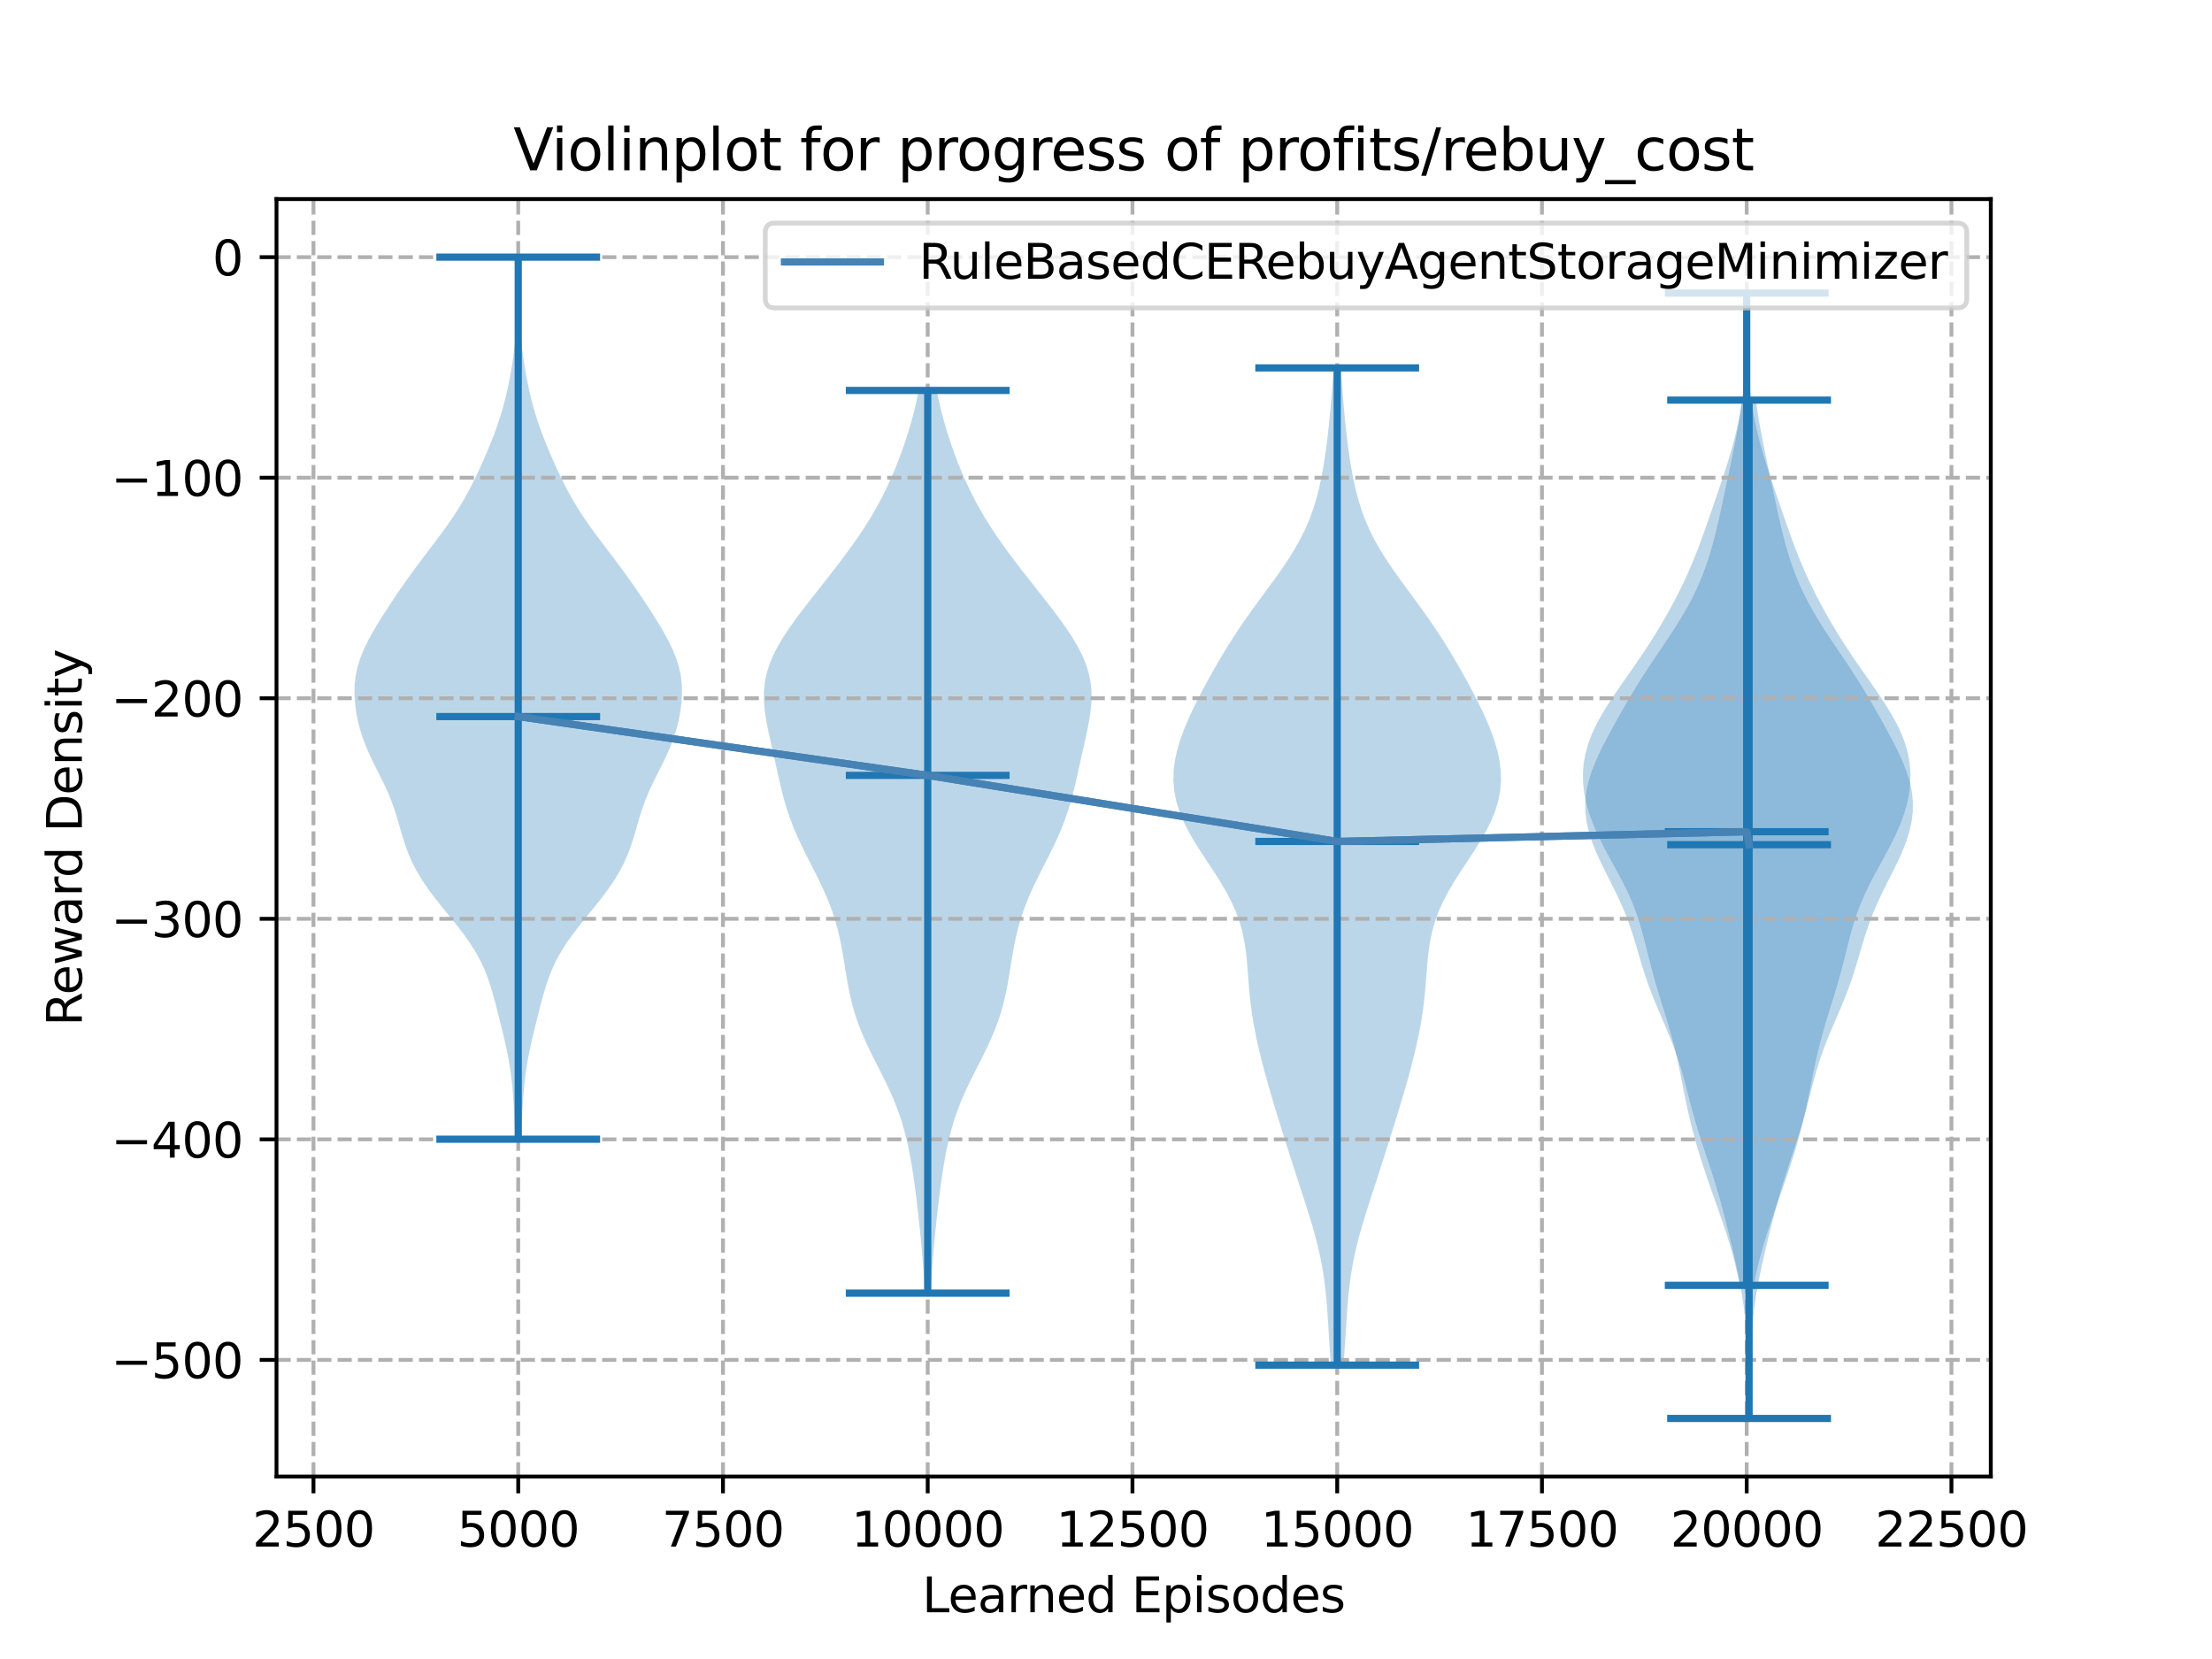 <?xml version="1.0" encoding="utf-8" standalone="no"?>
<!DOCTYPE svg PUBLIC "-//W3C//DTD SVG 1.1//EN"
  "http://www.w3.org/Graphics/SVG/1.1/DTD/svg11.dtd">
<svg xmlns:xlink="http://www.w3.org/1999/xlink" width="460.8pt" height="345.6pt" viewBox="0 0 460.8 345.6" xmlns="http://www.w3.org/2000/svg" version="1.1">
 <defs>
  <style type="text/css">*{stroke-linejoin: round; stroke-linecap: butt}</style>
 </defs>
 <g id="figure_1">
  <g id="patch_1">
   <path d="M 0 345.6 
L 460.8 345.6 
L 460.8 0 
L 0 0 
z
" style="fill: #ffffff"/>
  </g>
  <g id="axes_1">
   <g id="patch_2">
    <path d="M 57.6 307.584 
L 414.72 307.584 
L 414.72 41.472 
L 57.6 41.472 
z
" style="fill: #ffffff"/>
   </g>
   <g id="PolyCollection_1">
    <path d="M 108.546 237.319 
L 107.363 237.319 
L 107.277 235.463 
L 107.19 233.607 
L 107.099 231.751 
L 106.995 229.895 
L 106.87 228.039 
L 106.71 226.183 
L 106.505 224.327 
L 106.247 222.471 
L 105.933 220.615 
L 105.567 218.758 
L 105.158 216.902 
L 104.72 215.046 
L 104.264 213.19 
L 103.8 211.334 
L 103.327 209.478 
L 102.832 207.622 
L 102.294 205.766 
L 101.681 203.91 
L 100.961 202.054 
L 100.103 200.198 
L 99.09 198.342 
L 97.918 196.486 
L 96.603 194.63 
L 95.174 192.773 
L 93.679 190.917 
L 92.167 189.061 
L 90.692 187.205 
L 89.299 185.349 
L 88.027 183.493 
L 86.899 181.637 
L 85.927 179.781 
L 85.107 177.925 
L 84.418 176.069 
L 83.829 174.213 
L 83.293 172.357 
L 82.758 170.501 
L 82.176 168.645 
L 81.508 166.788 
L 80.739 164.932 
L 79.877 163.076 
L 78.954 161.22 
L 78.018 159.364 
L 77.119 157.508 
L 76.3 155.652 
L 75.59 153.796 
L 75 151.94 
L 74.529 150.084 
L 74.175 148.228 
L 73.94 146.372 
L 73.833 144.516 
L 73.874 142.659 
L 74.084 140.803 
L 74.478 138.947 
L 75.059 137.091 
L 75.814 135.235 
L 76.719 133.379 
L 77.741 131.523 
L 78.846 129.667 
L 80.009 127.811 
L 81.213 125.955 
L 82.451 124.099 
L 83.723 122.243 
L 85.031 120.387 
L 86.378 118.531 
L 87.758 116.674 
L 89.161 114.818 
L 90.569 112.962 
L 91.957 111.106 
L 93.299 109.25 
L 94.572 107.394 
L 95.76 105.538 
L 96.857 103.682 
L 97.87 101.826 
L 98.81 99.97 
L 99.695 98.114 
L 100.538 96.258 
L 101.346 94.402 
L 102.118 92.546 
L 102.849 90.689 
L 103.529 88.833 
L 104.151 86.977 
L 104.71 85.121 
L 105.208 83.265 
L 105.651 81.409 
L 106.043 79.553 
L 106.391 77.697 
L 106.699 75.841 
L 106.967 73.985 
L 107.194 72.129 
L 107.379 70.273 
L 107.52 68.417 
L 107.62 66.561 
L 107.683 64.704 
L 107.715 62.848 
L 107.724 60.992 
L 107.719 59.136 
L 107.709 57.28 
L 107.702 55.424 
L 107.701 53.568 
L 108.209 53.568 
L 108.209 53.568 
L 108.208 55.424 
L 108.2 57.28 
L 108.19 59.136 
L 108.186 60.992 
L 108.195 62.848 
L 108.227 64.704 
L 108.29 66.561 
L 108.39 68.417 
L 108.531 70.273 
L 108.715 72.129 
L 108.942 73.985 
L 109.21 75.841 
L 109.518 77.697 
L 109.867 79.553 
L 110.259 81.409 
L 110.701 83.265 
L 111.199 85.121 
L 111.759 86.977 
L 112.381 88.833 
L 113.061 90.689 
L 113.791 92.546 
L 114.564 94.402 
L 115.372 96.258 
L 116.214 98.114 
L 117.099 99.97 
L 118.04 101.826 
L 119.053 103.682 
L 120.15 105.538 
L 121.338 107.394 
L 122.611 109.25 
L 123.953 111.106 
L 125.341 112.962 
L 126.749 114.818 
L 128.152 116.674 
L 129.532 118.531 
L 130.878 120.387 
L 132.187 122.243 
L 133.459 124.099 
L 134.697 125.955 
L 135.901 127.811 
L 137.064 129.667 
L 138.169 131.523 
L 139.19 133.379 
L 140.095 135.235 
L 140.851 137.091 
L 141.432 138.947 
L 141.826 140.803 
L 142.036 142.659 
L 142.077 144.516 
L 141.97 146.372 
L 141.734 148.228 
L 141.38 150.084 
L 140.91 151.94 
L 140.319 153.796 
L 139.609 155.652 
L 138.791 157.508 
L 137.892 159.364 
L 136.956 161.22 
L 136.033 163.076 
L 135.171 164.932 
L 134.401 166.788 
L 133.734 168.645 
L 133.151 170.501 
L 132.617 172.357 
L 132.081 174.213 
L 131.491 176.069 
L 130.803 177.925 
L 129.982 179.781 
L 129.01 181.637 
L 127.883 183.493 
L 126.61 185.349 
L 125.218 187.205 
L 123.742 189.061 
L 122.231 190.917 
L 120.735 192.773 
L 119.307 194.63 
L 117.991 196.486 
L 116.82 198.342 
L 115.807 200.198 
L 114.949 202.054 
L 114.229 203.91 
L 113.616 205.766 
L 113.078 207.622 
L 112.583 209.478 
L 112.11 211.334 
L 111.645 213.19 
L 111.19 215.046 
L 110.751 216.902 
L 110.342 218.758 
L 109.976 220.615 
L 109.663 222.471 
L 109.405 224.327 
L 109.2 226.183 
L 109.04 228.039 
L 108.914 229.895 
L 108.811 231.751 
L 108.719 233.607 
L 108.633 235.463 
L 108.546 237.319 
z
" clip-path="url(#p852e5ad8e5)" style="fill: #1f77b4; fill-opacity: 0.3"/>
   </g>
   <g id="PolyCollection_2">
    <path d="M 193.855 269.384 
L 192.665 269.384 
L 192.555 267.485 
L 192.432 265.585 
L 192.295 263.686 
L 192.145 261.786 
L 191.981 259.887 
L 191.806 257.987 
L 191.619 256.088 
L 191.42 254.188 
L 191.211 252.289 
L 190.989 250.389 
L 190.754 248.49 
L 190.503 246.59 
L 190.231 244.691 
L 189.932 242.791 
L 189.599 240.892 
L 189.224 238.992 
L 188.795 237.093 
L 188.301 235.193 
L 187.733 233.294 
L 187.082 231.394 
L 186.346 229.495 
L 185.529 227.596 
L 184.641 225.696 
L 183.703 223.797 
L 182.738 221.897 
L 181.776 219.998 
L 180.846 218.098 
L 179.975 216.199 
L 179.183 214.299 
L 178.484 212.4 
L 177.881 210.5 
L 177.369 208.601 
L 176.939 206.701 
L 176.571 204.802 
L 176.246 202.902 
L 175.941 201.003 
L 175.631 199.103 
L 175.293 197.204 
L 174.905 195.304 
L 174.449 193.405 
L 173.91 191.505 
L 173.28 189.606 
L 172.557 187.706 
L 171.746 185.807 
L 170.862 183.907 
L 169.924 182.008 
L 168.957 180.108 
L 167.99 178.209 
L 167.051 176.309 
L 166.163 174.41 
L 165.348 172.51 
L 164.615 170.611 
L 163.967 168.711 
L 163.399 166.812 
L 162.896 164.912 
L 162.439 163.013 
L 162.008 161.113 
L 161.587 159.214 
L 161.164 157.314 
L 160.737 155.415 
L 160.312 153.515 
L 159.91 151.616 
L 159.557 149.717 
L 159.288 147.817 
L 159.138 145.918 
L 159.143 144.018 
L 159.33 142.119 
L 159.718 140.219 
L 160.314 138.32 
L 161.111 136.42 
L 162.091 134.521 
L 163.23 132.621 
L 164.495 130.722 
L 165.857 128.822 
L 167.286 126.923 
L 168.756 125.023 
L 170.248 123.124 
L 171.745 121.224 
L 173.233 119.325 
L 174.699 117.425 
L 176.131 115.526 
L 177.517 113.626 
L 178.846 111.727 
L 180.108 109.827 
L 181.297 107.928 
L 182.41 106.028 
L 183.446 104.129 
L 184.409 102.229 
L 185.304 100.33 
L 186.138 98.43 
L 186.915 96.531 
L 187.641 94.631 
L 188.319 92.732 
L 188.949 90.832 
L 189.533 88.933 
L 190.069 87.033 
L 190.557 85.134 
L 190.997 83.234 
L 191.389 81.335 
L 195.131 81.335 
L 195.131 81.335 
L 195.523 83.234 
L 195.963 85.134 
L 196.451 87.033 
L 196.987 88.933 
L 197.571 90.832 
L 198.201 92.732 
L 198.879 94.631 
L 199.605 96.531 
L 200.382 98.43 
L 201.216 100.33 
L 202.111 102.229 
L 203.074 104.129 
L 204.111 106.028 
L 205.223 107.928 
L 206.412 109.827 
L 207.674 111.727 
L 209.003 113.626 
L 210.389 115.526 
L 211.821 117.425 
L 213.287 119.325 
L 214.775 121.224 
L 216.272 123.124 
L 217.764 125.023 
L 219.234 126.923 
L 220.663 128.822 
L 222.025 130.722 
L 223.29 132.621 
L 224.429 134.521 
L 225.409 136.42 
L 226.206 138.32 
L 226.802 140.219 
L 227.19 142.119 
L 227.377 144.018 
L 227.382 145.918 
L 227.232 147.817 
L 226.963 149.717 
L 226.61 151.616 
L 226.208 153.515 
L 225.783 155.415 
L 225.356 157.314 
L 224.933 159.214 
L 224.512 161.113 
L 224.081 163.013 
L 223.624 164.912 
L 223.121 166.812 
L 222.553 168.711 
L 221.905 170.611 
L 221.173 172.51 
L 220.357 174.41 
L 219.469 176.309 
L 218.53 178.209 
L 217.563 180.108 
L 216.596 182.008 
L 215.658 183.907 
L 214.774 185.807 
L 213.963 187.706 
L 213.24 189.606 
L 212.61 191.505 
L 212.071 193.405 
L 211.615 195.304 
L 211.227 197.204 
L 210.889 199.103 
L 210.579 201.003 
L 210.274 202.902 
L 209.949 204.802 
L 209.581 206.701 
L 209.151 208.601 
L 208.639 210.5 
L 208.036 212.4 
L 207.337 214.299 
L 206.545 216.199 
L 205.674 218.098 
L 204.744 219.998 
L 203.782 221.897 
L 202.817 223.797 
L 201.879 225.696 
L 200.991 227.596 
L 200.174 229.495 
L 199.438 231.394 
L 198.787 233.294 
L 198.219 235.193 
L 197.725 237.093 
L 197.296 238.992 
L 196.921 240.892 
L 196.588 242.791 
L 196.29 244.691 
L 196.017 246.59 
L 195.766 248.49 
L 195.531 250.389 
L 195.309 252.289 
L 195.1 254.188 
L 194.901 256.088 
L 194.714 257.987 
L 194.539 259.887 
L 194.375 261.786 
L 194.225 263.686 
L 194.088 265.585 
L 193.965 267.485 
L 193.855 269.384 
z
" clip-path="url(#p852e5ad8e5)" style="fill: #1f77b4; fill-opacity: 0.3"/>
   </g>
   <g id="PolyCollection_3">
    <path d="M 279.876 284.385 
L 277.254 284.385 
L 277.103 282.286 
L 276.96 280.188 
L 276.826 278.089 
L 276.694 275.991 
L 276.556 273.893 
L 276.4 271.794 
L 276.213 269.696 
L 275.981 267.597 
L 275.692 265.499 
L 275.339 263.4 
L 274.917 261.302 
L 274.427 259.204 
L 273.876 257.105 
L 273.275 255.007 
L 272.635 252.908 
L 271.97 250.81 
L 271.292 248.712 
L 270.61 246.613 
L 269.93 244.515 
L 269.255 242.416 
L 268.585 240.318 
L 267.92 238.22 
L 267.259 236.121 
L 266.603 234.023 
L 265.954 231.924 
L 265.315 229.826 
L 264.691 227.728 
L 264.087 225.629 
L 263.505 223.531 
L 262.951 221.432 
L 262.429 219.334 
L 261.943 217.235 
L 261.502 215.137 
L 261.11 213.039 
L 260.776 210.94 
L 260.501 208.842 
L 260.28 206.743 
L 260.102 204.645 
L 259.944 202.547 
L 259.774 200.448 
L 259.555 198.35 
L 259.247 196.251 
L 258.814 194.153 
L 258.226 192.055 
L 257.467 189.956 
L 256.531 187.858 
L 255.433 185.759 
L 254.197 183.661 
L 252.863 181.563 
L 251.48 179.464 
L 250.1 177.366 
L 248.78 175.267 
L 247.572 173.169 
L 246.521 171.07 
L 245.664 168.972 
L 245.026 166.874 
L 244.618 164.775 
L 244.443 162.677 
L 244.493 160.578 
L 244.752 158.48 
L 245.2 156.382 
L 245.813 154.283 
L 246.565 152.185 
L 247.432 150.086 
L 248.39 147.988 
L 249.42 145.89 
L 250.504 143.791 
L 251.633 141.693 
L 252.801 139.594 
L 254.01 137.496 
L 255.265 135.398 
L 256.574 133.299 
L 257.943 131.201 
L 259.374 129.102 
L 260.86 127.004 
L 262.39 124.906 
L 263.938 122.807 
L 265.475 120.709 
L 266.968 118.61 
L 268.382 116.512 
L 269.689 114.413 
L 270.868 112.315 
L 271.908 110.217 
L 272.806 108.118 
L 273.571 106.02 
L 274.216 103.921 
L 274.758 101.823 
L 275.218 99.725 
L 275.61 97.626 
L 275.95 95.528 
L 276.25 93.429 
L 276.516 91.331 
L 276.755 89.233 
L 276.972 87.134 
L 277.168 85.036 
L 277.348 82.937 
L 277.512 80.839 
L 277.662 78.741 
L 277.799 76.642 
L 279.331 76.642 
L 279.331 76.642 
L 279.469 78.741 
L 279.619 80.839 
L 279.783 82.937 
L 279.962 85.036 
L 280.159 87.134 
L 280.375 89.233 
L 280.614 91.331 
L 280.881 93.429 
L 281.18 95.528 
L 281.52 97.626 
L 281.913 99.725 
L 282.372 101.823 
L 282.915 103.921 
L 283.56 106.02 
L 284.324 108.118 
L 285.223 110.217 
L 286.262 112.315 
L 287.441 114.413 
L 288.748 116.512 
L 290.163 118.61 
L 291.655 120.709 
L 293.193 122.807 
L 294.741 124.906 
L 296.27 127.004 
L 297.757 129.102 
L 299.187 131.201 
L 300.556 133.299 
L 301.865 135.398 
L 303.12 137.496 
L 304.329 139.594 
L 305.498 141.693 
L 306.626 143.791 
L 307.711 145.89 
L 308.74 147.988 
L 309.699 150.086 
L 310.566 152.185 
L 311.318 154.283 
L 311.93 156.382 
L 312.378 158.48 
L 312.637 160.578 
L 312.687 162.677 
L 312.513 164.775 
L 312.105 166.874 
L 311.466 168.972 
L 310.609 171.07 
L 309.558 173.169 
L 308.35 175.267 
L 307.03 177.366 
L 305.651 179.464 
L 304.267 181.563 
L 302.933 183.661 
L 301.698 185.759 
L 300.599 187.858 
L 299.664 189.956 
L 298.904 192.055 
L 298.317 194.153 
L 297.884 196.251 
L 297.576 198.35 
L 297.357 200.448 
L 297.187 202.547 
L 297.028 204.645 
L 296.85 206.743 
L 296.63 208.842 
L 296.354 210.94 
L 296.02 213.039 
L 295.629 215.137 
L 295.187 217.235 
L 294.702 219.334 
L 294.179 221.432 
L 293.625 223.531 
L 293.044 225.629 
L 292.439 227.728 
L 291.815 229.826 
L 291.176 231.924 
L 290.527 234.023 
L 289.871 236.121 
L 289.21 238.22 
L 288.545 240.318 
L 287.875 242.416 
L 287.2 244.515 
L 286.52 246.613 
L 285.838 248.712 
L 285.16 250.81 
L 284.495 252.908 
L 283.856 255.007 
L 283.254 257.105 
L 282.703 259.204 
L 282.214 261.302 
L 281.792 263.4 
L 281.438 265.499 
L 281.15 267.597 
L 280.918 269.696 
L 280.73 271.794 
L 280.574 273.893 
L 280.436 275.991 
L 280.305 278.089 
L 280.17 280.188 
L 280.028 282.286 
L 279.876 284.385 
z
" clip-path="url(#p852e5ad8e5)" style="fill: #1f77b4; fill-opacity: 0.3"/>
   </g>
   <g id="PolyCollection_4">
    <path d="M 365.353 267.762 
L 362.388 267.762 
L 361.99 265.674 
L 361.526 263.586 
L 360.995 261.498 
L 360.402 259.41 
L 359.757 257.322 
L 359.068 255.235 
L 358.35 253.147 
L 357.615 251.059 
L 356.876 248.971 
L 356.143 246.883 
L 355.426 244.795 
L 354.733 242.707 
L 354.07 240.62 
L 353.443 238.532 
L 352.857 236.444 
L 352.313 234.356 
L 351.813 232.268 
L 351.352 230.18 
L 350.92 228.092 
L 350.506 226.005 
L 350.092 223.917 
L 349.661 221.829 
L 349.198 219.741 
L 348.692 217.653 
L 348.138 215.565 
L 347.539 213.477 
L 346.906 211.389 
L 346.256 209.302 
L 345.609 207.214 
L 344.982 205.126 
L 344.39 203.038 
L 343.834 200.95 
L 343.306 198.862 
L 342.788 196.774 
L 342.249 194.687 
L 341.657 192.599 
L 340.981 190.511 
L 340.199 188.423 
L 339.301 186.335 
L 338.295 184.247 
L 337.206 182.159 
L 336.068 180.072 
L 334.925 177.984 
L 333.821 175.896 
L 332.797 173.808 
L 331.887 171.72 
L 331.117 169.632 
L 330.505 167.544 
L 330.065 165.457 
L 329.809 163.369 
L 329.748 161.281 
L 329.892 159.193 
L 330.249 157.105 
L 330.82 155.017 
L 331.602 152.929 
L 332.579 150.842 
L 333.728 148.754 
L 335.014 146.666 
L 336.398 144.578 
L 337.841 142.49 
L 339.304 140.402 
L 340.756 138.314 
L 342.175 136.227 
L 343.547 134.139 
L 344.865 132.051 
L 346.126 129.963 
L 347.33 127.875 
L 348.477 125.787 
L 349.564 123.699 
L 350.591 121.612 
L 351.556 119.524 
L 352.46 117.436 
L 353.31 115.348 
L 354.111 113.26 
L 354.876 111.172 
L 355.615 109.084 
L 356.339 106.997 
L 357.055 104.909 
L 357.768 102.821 
L 358.474 100.733 
L 359.168 98.645 
L 359.839 96.557 
L 360.476 94.469 
L 361.066 92.382 
L 361.599 90.294 
L 362.067 88.206 
L 362.466 86.118 
L 362.796 84.03 
L 363.059 81.942 
L 363.261 79.854 
L 363.409 77.767 
L 363.51 75.679 
L 363.575 73.591 
L 363.611 71.503 
L 363.627 69.415 
L 363.632 67.327 
L 363.63 65.239 
L 363.629 63.152 
L 363.632 61.064 
L 364.109 61.064 
L 364.109 61.064 
L 364.112 63.152 
L 364.11 65.239 
L 364.109 67.327 
L 364.114 69.415 
L 364.13 71.503 
L 364.166 73.591 
L 364.231 75.679 
L 364.332 77.767 
L 364.48 79.854 
L 364.682 81.942 
L 364.945 84.03 
L 365.275 86.118 
L 365.674 88.206 
L 366.142 90.294 
L 366.675 92.382 
L 367.265 94.469 
L 367.901 96.557 
L 368.573 98.645 
L 369.267 100.733 
L 369.973 102.821 
L 370.685 104.909 
L 371.402 106.997 
L 372.126 109.084 
L 372.865 111.172 
L 373.629 113.26 
L 374.431 115.348 
L 375.28 117.436 
L 376.185 119.524 
L 377.15 121.612 
L 378.177 123.699 
L 379.264 125.787 
L 380.41 127.875 
L 381.615 129.963 
L 382.876 132.051 
L 384.194 134.139 
L 385.566 136.227 
L 386.985 138.314 
L 388.437 140.402 
L 389.9 142.49 
L 391.342 144.578 
L 392.727 146.666 
L 394.013 148.754 
L 395.162 150.842 
L 396.139 152.929 
L 396.921 155.017 
L 397.492 157.105 
L 397.849 159.193 
L 397.993 161.281 
L 397.932 163.369 
L 397.676 165.457 
L 397.236 167.544 
L 396.624 169.632 
L 395.853 171.72 
L 394.944 173.808 
L 393.92 175.896 
L 392.816 177.984 
L 391.673 180.072 
L 390.535 182.159 
L 389.445 184.247 
L 388.44 186.335 
L 387.542 188.423 
L 386.76 190.511 
L 386.084 192.599 
L 385.492 194.687 
L 384.953 196.774 
L 384.434 198.862 
L 383.907 200.95 
L 383.351 203.038 
L 382.758 205.126 
L 382.132 207.214 
L 381.484 209.302 
L 380.834 211.389 
L 380.202 213.477 
L 379.603 215.565 
L 379.048 217.653 
L 378.542 219.741 
L 378.08 221.829 
L 377.649 223.917 
L 377.235 226.005 
L 376.82 228.092 
L 376.389 230.18 
L 375.927 232.268 
L 375.427 234.356 
L 374.884 236.444 
L 374.298 238.532 
L 373.671 240.62 
L 373.008 242.707 
L 372.315 244.795 
L 371.598 246.883 
L 370.865 248.971 
L 370.126 251.059 
L 369.391 253.147 
L 368.673 255.235 
L 367.984 257.322 
L 367.338 259.41 
L 366.746 261.498 
L 366.215 263.586 
L 365.751 265.674 
L 365.353 267.762 
z
" clip-path="url(#p852e5ad8e5)" style="fill: #1f77b4; fill-opacity: 0.3"/>
   </g>
   <g id="PolyCollection_5">
    <path d="M 364.607 295.488 
L 364.123 295.488 
L 364.119 293.345 
L 364.118 291.202 
L 364.117 289.06 
L 364.108 286.917 
L 364.084 284.774 
L 364.039 282.631 
L 363.963 280.488 
L 363.849 278.346 
L 363.689 276.203 
L 363.478 274.06 
L 363.212 271.917 
L 362.892 269.775 
L 362.52 267.632 
L 362.101 265.489 
L 361.645 263.346 
L 361.159 261.203 
L 360.653 259.061 
L 360.132 256.918 
L 359.597 254.775 
L 359.046 252.632 
L 358.471 250.489 
L 357.865 248.347 
L 357.223 246.204 
L 356.545 244.061 
L 355.839 241.918 
L 355.121 239.776 
L 354.411 237.633 
L 353.728 235.49 
L 353.087 233.347 
L 352.491 231.204 
L 351.929 229.062 
L 351.381 226.919 
L 350.816 224.776 
L 350.206 222.633 
L 349.526 220.49 
L 348.766 218.348 
L 347.93 216.205 
L 347.036 214.062 
L 346.114 211.919 
L 345.198 209.777 
L 344.32 207.634 
L 343.503 205.491 
L 342.758 203.348 
L 342.078 201.205 
L 341.442 199.063 
L 340.817 196.92 
L 340.165 194.777 
L 339.449 192.634 
L 338.643 190.491 
L 337.736 188.349 
L 336.739 186.206 
L 335.677 184.063 
L 334.591 181.92 
L 333.53 179.777 
L 332.547 177.635 
L 331.688 175.492 
L 330.999 173.349 
L 330.512 171.206 
L 330.255 169.064 
L 330.243 166.921 
L 330.479 164.778 
L 330.953 162.635 
L 331.641 160.492 
L 332.505 158.35 
L 333.504 156.207 
L 334.596 154.064 
L 335.744 151.921 
L 336.929 149.778 
L 338.141 147.636 
L 339.385 145.493 
L 340.67 143.35 
L 342.006 141.207 
L 343.393 139.065 
L 344.821 136.922 
L 346.27 134.779 
L 347.709 132.636 
L 349.107 130.493 
L 350.434 128.351 
L 351.666 126.208 
L 352.787 124.065 
L 353.793 121.922 
L 354.686 119.779 
L 355.473 117.637 
L 356.169 115.494 
L 356.788 113.351 
L 357.346 111.208 
L 357.86 109.066 
L 358.344 106.923 
L 358.811 104.78 
L 359.269 102.637 
L 359.725 100.494 
L 360.181 98.352 
L 360.633 96.209 
L 361.078 94.066 
L 361.508 91.923 
L 361.918 89.78 
L 362.3 87.638 
L 362.649 85.495 
L 362.962 83.352 
L 365.768 83.352 
L 365.768 83.352 
L 366.081 85.495 
L 366.43 87.638 
L 366.812 89.78 
L 367.222 91.923 
L 367.653 94.066 
L 368.097 96.209 
L 368.55 98.352 
L 369.005 100.494 
L 369.461 102.637 
L 369.92 104.78 
L 370.386 106.923 
L 370.87 109.066 
L 371.384 111.208 
L 371.943 113.351 
L 372.561 115.494 
L 373.257 117.637 
L 374.045 119.779 
L 374.937 121.922 
L 375.943 124.065 
L 377.065 126.208 
L 378.296 128.351 
L 379.623 130.493 
L 381.021 132.636 
L 382.461 134.779 
L 383.909 136.922 
L 385.338 139.065 
L 386.725 141.207 
L 388.06 143.35 
L 389.345 145.493 
L 390.589 147.636 
L 391.801 149.778 
L 392.986 151.921 
L 394.135 154.064 
L 395.226 156.207 
L 396.225 158.35 
L 397.09 160.492 
L 397.777 162.635 
L 398.251 164.778 
L 398.487 166.921 
L 398.475 169.064 
L 398.218 171.206 
L 397.732 173.349 
L 397.042 175.492 
L 396.184 177.635 
L 395.2 179.777 
L 394.14 181.92 
L 393.054 184.063 
L 391.992 186.206 
L 390.994 188.349 
L 390.088 190.491 
L 389.282 192.634 
L 388.566 194.777 
L 387.913 196.92 
L 387.288 199.063 
L 386.653 201.205 
L 385.973 203.348 
L 385.227 205.491 
L 384.411 207.634 
L 383.533 209.777 
L 382.616 211.919 
L 381.694 214.062 
L 380.8 216.205 
L 379.964 218.348 
L 379.204 220.49 
L 378.525 222.633 
L 377.914 224.776 
L 377.35 226.919 
L 376.801 229.062 
L 376.24 231.204 
L 375.643 233.347 
L 375.002 235.49 
L 374.32 237.633 
L 373.609 239.776 
L 372.891 241.918 
L 372.186 244.061 
L 371.508 246.204 
L 370.865 248.347 
L 370.26 250.489 
L 369.685 252.632 
L 369.133 254.775 
L 368.599 256.918 
L 368.077 259.061 
L 367.571 261.203 
L 367.086 263.346 
L 366.629 265.489 
L 366.21 267.632 
L 365.838 269.775 
L 365.518 271.917 
L 365.253 274.06 
L 365.042 276.203 
L 364.882 278.346 
L 364.767 280.488 
L 364.691 282.631 
L 364.646 284.774 
L 364.623 286.917 
L 364.614 289.06 
L 364.612 291.202 
L 364.611 293.345 
L 364.607 295.488 
z
" clip-path="url(#p852e5ad8e5)" style="fill: #1f77b4; fill-opacity: 0.3"/>
   </g>
   <g id="matplotlib.axis_1">
    <g id="xtick_1">
     <g id="line2d_1">
      <path d="M 65.302 307.584 
L 65.302 41.472 
" clip-path="url(#p852e5ad8e5)" style="fill: none; stroke-dasharray: 2.96,1.28; stroke-dashoffset: 0; stroke: #b0b0b0; stroke-width: 0.8"/>
     </g>
     <g id="line2d_2">
      <defs>
       <path id="m698db43369" d="M 0 0 
L 0 3.5 
" style="stroke: #000000; stroke-width: 0.8"/>
      </defs>
      <g>
       <use xlink:href="#m698db43369" x="65.302" y="307.584" style="stroke: #000000; stroke-width: 0.8"/>
      </g>
     </g>
     <g id="text_1">
      <!-- 2500 -->
      <g transform="translate(52.577 322.182)scale(0.1 -0.1)">
       <defs>
        <path id="DejaVuSans-32" d="M 1228 531 
L 3431 531 
L 3431 0 
L 469 0 
L 469 531 
Q 828 903 1448 1529 
Q 2069 2156 2228 2338 
Q 2531 2678 2651 2914 
Q 2772 3150 2772 3378 
Q 2772 3750 2511 3984 
Q 2250 4219 1831 4219 
Q 1534 4219 1204 4116 
Q 875 4013 500 3803 
L 500 4441 
Q 881 4594 1212 4672 
Q 1544 4750 1819 4750 
Q 2544 4750 2975 4387 
Q 3406 4025 3406 3419 
Q 3406 3131 3298 2873 
Q 3191 2616 2906 2266 
Q 2828 2175 2409 1742 
Q 1991 1309 1228 531 
z
" transform="scale(0.016)"/>
        <path id="DejaVuSans-35" d="M 691 4666 
L 3169 4666 
L 3169 4134 
L 1269 4134 
L 1269 2991 
Q 1406 3038 1543 3061 
Q 1681 3084 1819 3084 
Q 2600 3084 3056 2656 
Q 3513 2228 3513 1497 
Q 3513 744 3044 326 
Q 2575 -91 1722 -91 
Q 1428 -91 1123 -41 
Q 819 9 494 109 
L 494 744 
Q 775 591 1075 516 
Q 1375 441 1709 441 
Q 2250 441 2565 725 
Q 2881 1009 2881 1497 
Q 2881 1984 2565 2268 
Q 2250 2553 1709 2553 
Q 1456 2553 1204 2497 
Q 953 2441 691 2322 
L 691 4666 
z
" transform="scale(0.016)"/>
        <path id="DejaVuSans-30" d="M 2034 4250 
Q 1547 4250 1301 3770 
Q 1056 3291 1056 2328 
Q 1056 1369 1301 889 
Q 1547 409 2034 409 
Q 2525 409 2770 889 
Q 3016 1369 3016 2328 
Q 3016 3291 2770 3770 
Q 2525 4250 2034 4250 
z
M 2034 4750 
Q 2819 4750 3233 4129 
Q 3647 3509 3647 2328 
Q 3647 1150 3233 529 
Q 2819 -91 2034 -91 
Q 1250 -91 836 529 
Q 422 1150 422 2328 
Q 422 3509 836 4129 
Q 1250 4750 2034 4750 
z
" transform="scale(0.016)"/>
       </defs>
       <use xlink:href="#DejaVuSans-32"/>
       <use xlink:href="#DejaVuSans-35" x="63.623"/>
       <use xlink:href="#DejaVuSans-30" x="127.246"/>
       <use xlink:href="#DejaVuSans-30" x="190.869"/>
      </g>
     </g>
    </g>
    <g id="xtick_2">
     <g id="line2d_3">
      <path d="M 107.955 307.584 
L 107.955 41.472 
" clip-path="url(#p852e5ad8e5)" style="fill: none; stroke-dasharray: 2.96,1.28; stroke-dashoffset: 0; stroke: #b0b0b0; stroke-width: 0.8"/>
     </g>
     <g id="line2d_4">
      <g>
       <use xlink:href="#m698db43369" x="107.955" y="307.584" style="stroke: #000000; stroke-width: 0.8"/>
      </g>
     </g>
     <g id="text_2">
      <!-- 5000 -->
      <g transform="translate(95.23 322.182)scale(0.1 -0.1)">
       <use xlink:href="#DejaVuSans-35"/>
       <use xlink:href="#DejaVuSans-30" x="63.623"/>
       <use xlink:href="#DejaVuSans-30" x="127.246"/>
       <use xlink:href="#DejaVuSans-30" x="190.869"/>
      </g>
     </g>
    </g>
    <g id="xtick_3">
     <g id="line2d_5">
      <path d="M 150.607 307.584 
L 150.607 41.472 
" clip-path="url(#p852e5ad8e5)" style="fill: none; stroke-dasharray: 2.96,1.28; stroke-dashoffset: 0; stroke: #b0b0b0; stroke-width: 0.8"/>
     </g>
     <g id="line2d_6">
      <g>
       <use xlink:href="#m698db43369" x="150.607" y="307.584" style="stroke: #000000; stroke-width: 0.8"/>
      </g>
     </g>
     <g id="text_3">
      <!-- 7500 -->
      <g transform="translate(137.882 322.182)scale(0.1 -0.1)">
       <defs>
        <path id="DejaVuSans-37" d="M 525 4666 
L 3525 4666 
L 3525 4397 
L 1831 0 
L 1172 0 
L 2766 4134 
L 525 4134 
L 525 4666 
z
" transform="scale(0.016)"/>
       </defs>
       <use xlink:href="#DejaVuSans-37"/>
       <use xlink:href="#DejaVuSans-35" x="63.623"/>
       <use xlink:href="#DejaVuSans-30" x="127.246"/>
       <use xlink:href="#DejaVuSans-30" x="190.869"/>
      </g>
     </g>
    </g>
    <g id="xtick_4">
     <g id="line2d_7">
      <path d="M 193.26 307.584 
L 193.26 41.472 
" clip-path="url(#p852e5ad8e5)" style="fill: none; stroke-dasharray: 2.96,1.28; stroke-dashoffset: 0; stroke: #b0b0b0; stroke-width: 0.8"/>
     </g>
     <g id="line2d_8">
      <g>
       <use xlink:href="#m698db43369" x="193.26" y="307.584" style="stroke: #000000; stroke-width: 0.8"/>
      </g>
     </g>
     <g id="text_4">
      <!-- 10000 -->
      <g transform="translate(177.354 322.182)scale(0.1 -0.1)">
       <defs>
        <path id="DejaVuSans-31" d="M 794 531 
L 1825 531 
L 1825 4091 
L 703 3866 
L 703 4441 
L 1819 4666 
L 2450 4666 
L 2450 531 
L 3481 531 
L 3481 0 
L 794 0 
L 794 531 
z
" transform="scale(0.016)"/>
       </defs>
       <use xlink:href="#DejaVuSans-31"/>
       <use xlink:href="#DejaVuSans-30" x="63.623"/>
       <use xlink:href="#DejaVuSans-30" x="127.246"/>
       <use xlink:href="#DejaVuSans-30" x="190.869"/>
       <use xlink:href="#DejaVuSans-30" x="254.492"/>
      </g>
     </g>
    </g>
    <g id="xtick_5">
     <g id="line2d_9">
      <path d="M 235.913 307.584 
L 235.913 41.472 
" clip-path="url(#p852e5ad8e5)" style="fill: none; stroke-dasharray: 2.96,1.28; stroke-dashoffset: 0; stroke: #b0b0b0; stroke-width: 0.8"/>
     </g>
     <g id="line2d_10">
      <g>
       <use xlink:href="#m698db43369" x="235.913" y="307.584" style="stroke: #000000; stroke-width: 0.8"/>
      </g>
     </g>
     <g id="text_5">
      <!-- 12500 -->
      <g transform="translate(220.006 322.182)scale(0.1 -0.1)">
       <use xlink:href="#DejaVuSans-31"/>
       <use xlink:href="#DejaVuSans-32" x="63.623"/>
       <use xlink:href="#DejaVuSans-35" x="127.246"/>
       <use xlink:href="#DejaVuSans-30" x="190.869"/>
       <use xlink:href="#DejaVuSans-30" x="254.492"/>
      </g>
     </g>
    </g>
    <g id="xtick_6">
     <g id="line2d_11">
      <path d="M 278.565 307.584 
L 278.565 41.472 
" clip-path="url(#p852e5ad8e5)" style="fill: none; stroke-dasharray: 2.96,1.28; stroke-dashoffset: 0; stroke: #b0b0b0; stroke-width: 0.8"/>
     </g>
     <g id="line2d_12">
      <g>
       <use xlink:href="#m698db43369" x="278.565" y="307.584" style="stroke: #000000; stroke-width: 0.8"/>
      </g>
     </g>
     <g id="text_6">
      <!-- 15000 -->
      <g transform="translate(262.659 322.182)scale(0.1 -0.1)">
       <use xlink:href="#DejaVuSans-31"/>
       <use xlink:href="#DejaVuSans-35" x="63.623"/>
       <use xlink:href="#DejaVuSans-30" x="127.246"/>
       <use xlink:href="#DejaVuSans-30" x="190.869"/>
       <use xlink:href="#DejaVuSans-30" x="254.492"/>
      </g>
     </g>
    </g>
    <g id="xtick_7">
     <g id="line2d_13">
      <path d="M 321.218 307.584 
L 321.218 41.472 
" clip-path="url(#p852e5ad8e5)" style="fill: none; stroke-dasharray: 2.96,1.28; stroke-dashoffset: 0; stroke: #b0b0b0; stroke-width: 0.8"/>
     </g>
     <g id="line2d_14">
      <g>
       <use xlink:href="#m698db43369" x="321.218" y="307.584" style="stroke: #000000; stroke-width: 0.8"/>
      </g>
     </g>
     <g id="text_7">
      <!-- 17500 -->
      <g transform="translate(305.312 322.182)scale(0.1 -0.1)">
       <use xlink:href="#DejaVuSans-31"/>
       <use xlink:href="#DejaVuSans-37" x="63.623"/>
       <use xlink:href="#DejaVuSans-35" x="127.246"/>
       <use xlink:href="#DejaVuSans-30" x="190.869"/>
       <use xlink:href="#DejaVuSans-30" x="254.492"/>
      </g>
     </g>
    </g>
    <g id="xtick_8">
     <g id="line2d_15">
      <path d="M 363.87 307.584 
L 363.87 41.472 
" clip-path="url(#p852e5ad8e5)" style="fill: none; stroke-dasharray: 2.96,1.28; stroke-dashoffset: 0; stroke: #b0b0b0; stroke-width: 0.8"/>
     </g>
     <g id="line2d_16">
      <g>
       <use xlink:href="#m698db43369" x="363.87" y="307.584" style="stroke: #000000; stroke-width: 0.8"/>
      </g>
     </g>
     <g id="text_8">
      <!-- 20000 -->
      <g transform="translate(347.964 322.182)scale(0.1 -0.1)">
       <use xlink:href="#DejaVuSans-32"/>
       <use xlink:href="#DejaVuSans-30" x="63.623"/>
       <use xlink:href="#DejaVuSans-30" x="127.246"/>
       <use xlink:href="#DejaVuSans-30" x="190.869"/>
       <use xlink:href="#DejaVuSans-30" x="254.492"/>
      </g>
     </g>
    </g>
    <g id="xtick_9">
     <g id="line2d_17">
      <path d="M 406.523 307.584 
L 406.523 41.472 
" clip-path="url(#p852e5ad8e5)" style="fill: none; stroke-dasharray: 2.96,1.28; stroke-dashoffset: 0; stroke: #b0b0b0; stroke-width: 0.8"/>
     </g>
     <g id="line2d_18">
      <g>
       <use xlink:href="#m698db43369" x="406.523" y="307.584" style="stroke: #000000; stroke-width: 0.8"/>
      </g>
     </g>
     <g id="text_9">
      <!-- 22500 -->
      <g transform="translate(390.617 322.182)scale(0.1 -0.1)">
       <use xlink:href="#DejaVuSans-32"/>
       <use xlink:href="#DejaVuSans-32" x="63.623"/>
       <use xlink:href="#DejaVuSans-35" x="127.246"/>
       <use xlink:href="#DejaVuSans-30" x="190.869"/>
       <use xlink:href="#DejaVuSans-30" x="254.492"/>
      </g>
     </g>
    </g>
    <g id="text_10">
     <!-- Learned Episodes -->
     <g transform="translate(192.102 335.861)scale(0.1 -0.1)">
      <defs>
       <path id="DejaVuSans-4c" d="M 628 4666 
L 1259 4666 
L 1259 531 
L 3531 531 
L 3531 0 
L 628 0 
L 628 4666 
z
" transform="scale(0.016)"/>
       <path id="DejaVuSans-65" d="M 3597 1894 
L 3597 1613 
L 953 1613 
Q 991 1019 1311 708 
Q 1631 397 2203 397 
Q 2534 397 2845 478 
Q 3156 559 3463 722 
L 3463 178 
Q 3153 47 2828 -22 
Q 2503 -91 2169 -91 
Q 1331 -91 842 396 
Q 353 884 353 1716 
Q 353 2575 817 3079 
Q 1281 3584 2069 3584 
Q 2775 3584 3186 3129 
Q 3597 2675 3597 1894 
z
M 3022 2063 
Q 3016 2534 2758 2815 
Q 2500 3097 2075 3097 
Q 1594 3097 1305 2825 
Q 1016 2553 972 2059 
L 3022 2063 
z
" transform="scale(0.016)"/>
       <path id="DejaVuSans-61" d="M 2194 1759 
Q 1497 1759 1228 1600 
Q 959 1441 959 1056 
Q 959 750 1161 570 
Q 1363 391 1709 391 
Q 2188 391 2477 730 
Q 2766 1069 2766 1631 
L 2766 1759 
L 2194 1759 
z
M 3341 1997 
L 3341 0 
L 2766 0 
L 2766 531 
Q 2569 213 2275 61 
Q 1981 -91 1556 -91 
Q 1019 -91 701 211 
Q 384 513 384 1019 
Q 384 1609 779 1909 
Q 1175 2209 1959 2209 
L 2766 2209 
L 2766 2266 
Q 2766 2663 2505 2880 
Q 2244 3097 1772 3097 
Q 1472 3097 1187 3025 
Q 903 2953 641 2809 
L 641 3341 
Q 956 3463 1253 3523 
Q 1550 3584 1831 3584 
Q 2591 3584 2966 3190 
Q 3341 2797 3341 1997 
z
" transform="scale(0.016)"/>
       <path id="DejaVuSans-72" d="M 2631 2963 
Q 2534 3019 2420 3045 
Q 2306 3072 2169 3072 
Q 1681 3072 1420 2755 
Q 1159 2438 1159 1844 
L 1159 0 
L 581 0 
L 581 3500 
L 1159 3500 
L 1159 2956 
Q 1341 3275 1631 3429 
Q 1922 3584 2338 3584 
Q 2397 3584 2469 3576 
Q 2541 3569 2628 3553 
L 2631 2963 
z
" transform="scale(0.016)"/>
       <path id="DejaVuSans-6e" d="M 3513 2113 
L 3513 0 
L 2938 0 
L 2938 2094 
Q 2938 2591 2744 2837 
Q 2550 3084 2163 3084 
Q 1697 3084 1428 2787 
Q 1159 2491 1159 1978 
L 1159 0 
L 581 0 
L 581 3500 
L 1159 3500 
L 1159 2956 
Q 1366 3272 1645 3428 
Q 1925 3584 2291 3584 
Q 2894 3584 3203 3211 
Q 3513 2838 3513 2113 
z
" transform="scale(0.016)"/>
       <path id="DejaVuSans-64" d="M 2906 2969 
L 2906 4863 
L 3481 4863 
L 3481 0 
L 2906 0 
L 2906 525 
Q 2725 213 2448 61 
Q 2172 -91 1784 -91 
Q 1150 -91 751 415 
Q 353 922 353 1747 
Q 353 2572 751 3078 
Q 1150 3584 1784 3584 
Q 2172 3584 2448 3432 
Q 2725 3281 2906 2969 
z
M 947 1747 
Q 947 1113 1208 752 
Q 1469 391 1925 391 
Q 2381 391 2643 752 
Q 2906 1113 2906 1747 
Q 2906 2381 2643 2742 
Q 2381 3103 1925 3103 
Q 1469 3103 1208 2742 
Q 947 2381 947 1747 
z
" transform="scale(0.016)"/>
       <path id="DejaVuSans-20" transform="scale(0.016)"/>
       <path id="DejaVuSans-45" d="M 628 4666 
L 3578 4666 
L 3578 4134 
L 1259 4134 
L 1259 2753 
L 3481 2753 
L 3481 2222 
L 1259 2222 
L 1259 531 
L 3634 531 
L 3634 0 
L 628 0 
L 628 4666 
z
" transform="scale(0.016)"/>
       <path id="DejaVuSans-70" d="M 1159 525 
L 1159 -1331 
L 581 -1331 
L 581 3500 
L 1159 3500 
L 1159 2969 
Q 1341 3281 1617 3432 
Q 1894 3584 2278 3584 
Q 2916 3584 3314 3078 
Q 3713 2572 3713 1747 
Q 3713 922 3314 415 
Q 2916 -91 2278 -91 
Q 1894 -91 1617 61 
Q 1341 213 1159 525 
z
M 3116 1747 
Q 3116 2381 2855 2742 
Q 2594 3103 2138 3103 
Q 1681 3103 1420 2742 
Q 1159 2381 1159 1747 
Q 1159 1113 1420 752 
Q 1681 391 2138 391 
Q 2594 391 2855 752 
Q 3116 1113 3116 1747 
z
" transform="scale(0.016)"/>
       <path id="DejaVuSans-69" d="M 603 3500 
L 1178 3500 
L 1178 0 
L 603 0 
L 603 3500 
z
M 603 4863 
L 1178 4863 
L 1178 4134 
L 603 4134 
L 603 4863 
z
" transform="scale(0.016)"/>
       <path id="DejaVuSans-73" d="M 2834 3397 
L 2834 2853 
Q 2591 2978 2328 3040 
Q 2066 3103 1784 3103 
Q 1356 3103 1142 2972 
Q 928 2841 928 2578 
Q 928 2378 1081 2264 
Q 1234 2150 1697 2047 
L 1894 2003 
Q 2506 1872 2764 1633 
Q 3022 1394 3022 966 
Q 3022 478 2636 193 
Q 2250 -91 1575 -91 
Q 1294 -91 989 -36 
Q 684 19 347 128 
L 347 722 
Q 666 556 975 473 
Q 1284 391 1588 391 
Q 1994 391 2212 530 
Q 2431 669 2431 922 
Q 2431 1156 2273 1281 
Q 2116 1406 1581 1522 
L 1381 1569 
Q 847 1681 609 1914 
Q 372 2147 372 2553 
Q 372 3047 722 3315 
Q 1072 3584 1716 3584 
Q 2034 3584 2315 3537 
Q 2597 3491 2834 3397 
z
" transform="scale(0.016)"/>
       <path id="DejaVuSans-6f" d="M 1959 3097 
Q 1497 3097 1228 2736 
Q 959 2375 959 1747 
Q 959 1119 1226 758 
Q 1494 397 1959 397 
Q 2419 397 2687 759 
Q 2956 1122 2956 1747 
Q 2956 2369 2687 2733 
Q 2419 3097 1959 3097 
z
M 1959 3584 
Q 2709 3584 3137 3096 
Q 3566 2609 3566 1747 
Q 3566 888 3137 398 
Q 2709 -91 1959 -91 
Q 1206 -91 779 398 
Q 353 888 353 1747 
Q 353 2609 779 3096 
Q 1206 3584 1959 3584 
z
" transform="scale(0.016)"/>
      </defs>
      <use xlink:href="#DejaVuSans-4c"/>
      <use xlink:href="#DejaVuSans-65" x="53.963"/>
      <use xlink:href="#DejaVuSans-61" x="115.486"/>
      <use xlink:href="#DejaVuSans-72" x="176.766"/>
      <use xlink:href="#DejaVuSans-6e" x="216.129"/>
      <use xlink:href="#DejaVuSans-65" x="279.508"/>
      <use xlink:href="#DejaVuSans-64" x="341.031"/>
      <use xlink:href="#DejaVuSans-20" x="404.508"/>
      <use xlink:href="#DejaVuSans-45" x="436.295"/>
      <use xlink:href="#DejaVuSans-70" x="499.479"/>
      <use xlink:href="#DejaVuSans-69" x="562.955"/>
      <use xlink:href="#DejaVuSans-73" x="590.738"/>
      <use xlink:href="#DejaVuSans-6f" x="642.838"/>
      <use xlink:href="#DejaVuSans-64" x="704.02"/>
      <use xlink:href="#DejaVuSans-65" x="767.496"/>
      <use xlink:href="#DejaVuSans-73" x="829.02"/>
     </g>
    </g>
   </g>
   <g id="matplotlib.axis_2">
    <g id="ytick_1">
     <g id="line2d_19">
      <path d="M 57.6 283.298 
L 414.72 283.298 
" clip-path="url(#p852e5ad8e5)" style="fill: none; stroke-dasharray: 2.96,1.28; stroke-dashoffset: 0; stroke: #b0b0b0; stroke-width: 0.8"/>
     </g>
     <g id="line2d_20">
      <defs>
       <path id="mcf91b0ec21" d="M 0 0 
L -3.5 0 
" style="stroke: #000000; stroke-width: 0.8"/>
      </defs>
      <g>
       <use xlink:href="#mcf91b0ec21" x="57.6" y="283.298" style="stroke: #000000; stroke-width: 0.8"/>
      </g>
     </g>
     <g id="text_11">
      <!-- −500 -->
      <g transform="translate(23.133 287.098)scale(0.1 -0.1)">
       <defs>
        <path id="DejaVuSans-2212" d="M 678 2272 
L 4684 2272 
L 4684 1741 
L 678 1741 
L 678 2272 
z
" transform="scale(0.016)"/>
       </defs>
       <use xlink:href="#DejaVuSans-2212"/>
       <use xlink:href="#DejaVuSans-35" x="83.789"/>
       <use xlink:href="#DejaVuSans-30" x="147.412"/>
       <use xlink:href="#DejaVuSans-30" x="211.035"/>
      </g>
     </g>
    </g>
    <g id="ytick_2">
     <g id="line2d_21">
      <path d="M 57.6 237.352 
L 414.72 237.352 
" clip-path="url(#p852e5ad8e5)" style="fill: none; stroke-dasharray: 2.96,1.28; stroke-dashoffset: 0; stroke: #b0b0b0; stroke-width: 0.8"/>
     </g>
     <g id="line2d_22">
      <g>
       <use xlink:href="#mcf91b0ec21" x="57.6" y="237.352" style="stroke: #000000; stroke-width: 0.8"/>
      </g>
     </g>
     <g id="text_12">
      <!-- −400 -->
      <g transform="translate(23.133 241.152)scale(0.1 -0.1)">
       <defs>
        <path id="DejaVuSans-34" d="M 2419 4116 
L 825 1625 
L 2419 1625 
L 2419 4116 
z
M 2253 4666 
L 3047 4666 
L 3047 1625 
L 3713 1625 
L 3713 1100 
L 3047 1100 
L 3047 0 
L 2419 0 
L 2419 1100 
L 313 1100 
L 313 1709 
L 2253 4666 
z
" transform="scale(0.016)"/>
       </defs>
       <use xlink:href="#DejaVuSans-2212"/>
       <use xlink:href="#DejaVuSans-34" x="83.789"/>
       <use xlink:href="#DejaVuSans-30" x="147.412"/>
       <use xlink:href="#DejaVuSans-30" x="211.035"/>
      </g>
     </g>
    </g>
    <g id="ytick_3">
     <g id="line2d_23">
      <path d="M 57.6 191.406 
L 414.72 191.406 
" clip-path="url(#p852e5ad8e5)" style="fill: none; stroke-dasharray: 2.96,1.28; stroke-dashoffset: 0; stroke: #b0b0b0; stroke-width: 0.8"/>
     </g>
     <g id="line2d_24">
      <g>
       <use xlink:href="#mcf91b0ec21" x="57.6" y="191.406" style="stroke: #000000; stroke-width: 0.8"/>
      </g>
     </g>
     <g id="text_13">
      <!-- −300 -->
      <g transform="translate(23.133 195.206)scale(0.1 -0.1)">
       <defs>
        <path id="DejaVuSans-33" d="M 2597 2516 
Q 3050 2419 3304 2112 
Q 3559 1806 3559 1356 
Q 3559 666 3084 287 
Q 2609 -91 1734 -91 
Q 1441 -91 1130 -33 
Q 819 25 488 141 
L 488 750 
Q 750 597 1062 519 
Q 1375 441 1716 441 
Q 2309 441 2620 675 
Q 2931 909 2931 1356 
Q 2931 1769 2642 2001 
Q 2353 2234 1838 2234 
L 1294 2234 
L 1294 2753 
L 1863 2753 
Q 2328 2753 2575 2939 
Q 2822 3125 2822 3475 
Q 2822 3834 2567 4026 
Q 2313 4219 1838 4219 
Q 1578 4219 1281 4162 
Q 984 4106 628 3988 
L 628 4550 
Q 988 4650 1302 4700 
Q 1616 4750 1894 4750 
Q 2613 4750 3031 4423 
Q 3450 4097 3450 3541 
Q 3450 3153 3228 2886 
Q 3006 2619 2597 2516 
z
" transform="scale(0.016)"/>
       </defs>
       <use xlink:href="#DejaVuSans-2212"/>
       <use xlink:href="#DejaVuSans-33" x="83.789"/>
       <use xlink:href="#DejaVuSans-30" x="147.412"/>
       <use xlink:href="#DejaVuSans-30" x="211.035"/>
      </g>
     </g>
    </g>
    <g id="ytick_4">
     <g id="line2d_25">
      <path d="M 57.6 145.46 
L 414.72 145.46 
" clip-path="url(#p852e5ad8e5)" style="fill: none; stroke-dasharray: 2.96,1.28; stroke-dashoffset: 0; stroke: #b0b0b0; stroke-width: 0.8"/>
     </g>
     <g id="line2d_26">
      <g>
       <use xlink:href="#mcf91b0ec21" x="57.6" y="145.46" style="stroke: #000000; stroke-width: 0.8"/>
      </g>
     </g>
     <g id="text_14">
      <!-- −200 -->
      <g transform="translate(23.133 149.259)scale(0.1 -0.1)">
       <use xlink:href="#DejaVuSans-2212"/>
       <use xlink:href="#DejaVuSans-32" x="83.789"/>
       <use xlink:href="#DejaVuSans-30" x="147.412"/>
       <use xlink:href="#DejaVuSans-30" x="211.035"/>
      </g>
     </g>
    </g>
    <g id="ytick_5">
     <g id="line2d_27">
      <path d="M 57.6 99.514 
L 414.72 99.514 
" clip-path="url(#p852e5ad8e5)" style="fill: none; stroke-dasharray: 2.96,1.28; stroke-dashoffset: 0; stroke: #b0b0b0; stroke-width: 0.8"/>
     </g>
     <g id="line2d_28">
      <g>
       <use xlink:href="#mcf91b0ec21" x="57.6" y="99.514" style="stroke: #000000; stroke-width: 0.8"/>
      </g>
     </g>
     <g id="text_15">
      <!-- −100 -->
      <g transform="translate(23.133 103.313)scale(0.1 -0.1)">
       <use xlink:href="#DejaVuSans-2212"/>
       <use xlink:href="#DejaVuSans-31" x="83.789"/>
       <use xlink:href="#DejaVuSans-30" x="147.412"/>
       <use xlink:href="#DejaVuSans-30" x="211.035"/>
      </g>
     </g>
    </g>
    <g id="ytick_6">
     <g id="line2d_29">
      <path d="M 57.6 53.568 
L 414.72 53.568 
" clip-path="url(#p852e5ad8e5)" style="fill: none; stroke-dasharray: 2.96,1.28; stroke-dashoffset: 0; stroke: #b0b0b0; stroke-width: 0.8"/>
     </g>
     <g id="line2d_30">
      <g>
       <use xlink:href="#mcf91b0ec21" x="57.6" y="53.568" style="stroke: #000000; stroke-width: 0.8"/>
      </g>
     </g>
     <g id="text_16">
      <!-- 0 -->
      <g transform="translate(44.237 57.367)scale(0.1 -0.1)">
       <use xlink:href="#DejaVuSans-30"/>
      </g>
     </g>
    </g>
    <g id="text_17">
     <!-- Reward Density -->
     <g transform="translate(17.053 213.747)rotate(-90)scale(0.1 -0.1)">
      <defs>
       <path id="DejaVuSans-52" d="M 2841 2188 
Q 3044 2119 3236 1894 
Q 3428 1669 3622 1275 
L 4263 0 
L 3584 0 
L 2988 1197 
Q 2756 1666 2539 1819 
Q 2322 1972 1947 1972 
L 1259 1972 
L 1259 0 
L 628 0 
L 628 4666 
L 2053 4666 
Q 2853 4666 3247 4331 
Q 3641 3997 3641 3322 
Q 3641 2881 3436 2590 
Q 3231 2300 2841 2188 
z
M 1259 4147 
L 1259 2491 
L 2053 2491 
Q 2509 2491 2742 2702 
Q 2975 2913 2975 3322 
Q 2975 3731 2742 3939 
Q 2509 4147 2053 4147 
L 1259 4147 
z
" transform="scale(0.016)"/>
       <path id="DejaVuSans-77" d="M 269 3500 
L 844 3500 
L 1563 769 
L 2278 3500 
L 2956 3500 
L 3675 769 
L 4391 3500 
L 4966 3500 
L 4050 0 
L 3372 0 
L 2619 2869 
L 1863 0 
L 1184 0 
L 269 3500 
z
" transform="scale(0.016)"/>
       <path id="DejaVuSans-44" d="M 1259 4147 
L 1259 519 
L 2022 519 
Q 2988 519 3436 956 
Q 3884 1394 3884 2338 
Q 3884 3275 3436 3711 
Q 2988 4147 2022 4147 
L 1259 4147 
z
M 628 4666 
L 1925 4666 
Q 3281 4666 3915 4102 
Q 4550 3538 4550 2338 
Q 4550 1131 3912 565 
Q 3275 0 1925 0 
L 628 0 
L 628 4666 
z
" transform="scale(0.016)"/>
       <path id="DejaVuSans-74" d="M 1172 4494 
L 1172 3500 
L 2356 3500 
L 2356 3053 
L 1172 3053 
L 1172 1153 
Q 1172 725 1289 603 
Q 1406 481 1766 481 
L 2356 481 
L 2356 0 
L 1766 0 
Q 1100 0 847 248 
Q 594 497 594 1153 
L 594 3053 
L 172 3053 
L 172 3500 
L 594 3500 
L 594 4494 
L 1172 4494 
z
" transform="scale(0.016)"/>
       <path id="DejaVuSans-79" d="M 2059 -325 
Q 1816 -950 1584 -1140 
Q 1353 -1331 966 -1331 
L 506 -1331 
L 506 -850 
L 844 -850 
Q 1081 -850 1212 -737 
Q 1344 -625 1503 -206 
L 1606 56 
L 191 3500 
L 800 3500 
L 1894 763 
L 2988 3500 
L 3597 3500 
L 2059 -325 
z
" transform="scale(0.016)"/>
      </defs>
      <use xlink:href="#DejaVuSans-52"/>
      <use xlink:href="#DejaVuSans-65" x="64.982"/>
      <use xlink:href="#DejaVuSans-77" x="126.506"/>
      <use xlink:href="#DejaVuSans-61" x="208.293"/>
      <use xlink:href="#DejaVuSans-72" x="269.572"/>
      <use xlink:href="#DejaVuSans-64" x="308.936"/>
      <use xlink:href="#DejaVuSans-20" x="372.412"/>
      <use xlink:href="#DejaVuSans-44" x="404.199"/>
      <use xlink:href="#DejaVuSans-65" x="481.201"/>
      <use xlink:href="#DejaVuSans-6e" x="542.725"/>
      <use xlink:href="#DejaVuSans-73" x="606.104"/>
      <use xlink:href="#DejaVuSans-69" x="658.203"/>
      <use xlink:href="#DejaVuSans-74" x="685.986"/>
      <use xlink:href="#DejaVuSans-79" x="725.195"/>
     </g>
    </g>
   </g>
   <g id="LineCollection_1">
    <path d="M 90.894 149.278 
L 125.016 149.278 
" clip-path="url(#p852e5ad8e5)" style="fill: none; stroke: #1f77b4; stroke-width: 1.5"/>
    <path d="M 176.199 161.527 
L 210.321 161.527 
" clip-path="url(#p852e5ad8e5)" style="fill: none; stroke: #1f77b4; stroke-width: 1.5"/>
    <path d="M 261.504 175.291 
L 295.626 175.291 
" clip-path="url(#p852e5ad8e5)" style="fill: none; stroke: #1f77b4; stroke-width: 1.5"/>
    <path d="M 346.809 173.26 
L 380.931 173.26 
" clip-path="url(#p852e5ad8e5)" style="fill: none; stroke: #1f77b4; stroke-width: 1.5"/>
    <path d="M 347.304 175.963 
L 381.426 175.963 
" clip-path="url(#p852e5ad8e5)" style="fill: none; stroke: #1f77b4; stroke-width: 1.5"/>
   </g>
   <g id="LineCollection_2">
    <path d="M 90.894 53.568 
L 125.016 53.568 
" clip-path="url(#p852e5ad8e5)" style="fill: none; stroke: #1f77b4; stroke-width: 1.5"/>
    <path d="M 176.199 81.335 
L 210.321 81.335 
" clip-path="url(#p852e5ad8e5)" style="fill: none; stroke: #1f77b4; stroke-width: 1.5"/>
    <path d="M 261.504 76.642 
L 295.626 76.642 
" clip-path="url(#p852e5ad8e5)" style="fill: none; stroke: #1f77b4; stroke-width: 1.5"/>
    <path d="M 346.809 61.064 
L 380.931 61.064 
" clip-path="url(#p852e5ad8e5)" style="fill: none; stroke: #1f77b4; stroke-width: 1.5"/>
    <path d="M 347.304 83.352 
L 381.426 83.352 
" clip-path="url(#p852e5ad8e5)" style="fill: none; stroke: #1f77b4; stroke-width: 1.5"/>
   </g>
   <g id="LineCollection_3">
    <path d="M 90.894 237.319 
L 125.016 237.319 
" clip-path="url(#p852e5ad8e5)" style="fill: none; stroke: #1f77b4; stroke-width: 1.5"/>
    <path d="M 176.199 269.384 
L 210.321 269.384 
" clip-path="url(#p852e5ad8e5)" style="fill: none; stroke: #1f77b4; stroke-width: 1.5"/>
    <path d="M 261.504 284.385 
L 295.626 284.385 
" clip-path="url(#p852e5ad8e5)" style="fill: none; stroke: #1f77b4; stroke-width: 1.5"/>
    <path d="M 346.809 267.762 
L 380.931 267.762 
" clip-path="url(#p852e5ad8e5)" style="fill: none; stroke: #1f77b4; stroke-width: 1.5"/>
    <path d="M 347.304 295.488 
L 381.426 295.488 
" clip-path="url(#p852e5ad8e5)" style="fill: none; stroke: #1f77b4; stroke-width: 1.5"/>
   </g>
   <g id="LineCollection_4">
    <path d="M 107.955 237.319 
L 107.955 53.568 
" clip-path="url(#p852e5ad8e5)" style="fill: none; stroke: #1f77b4; stroke-width: 1.5"/>
    <path d="M 193.26 269.384 
L 193.26 81.335 
" clip-path="url(#p852e5ad8e5)" style="fill: none; stroke: #1f77b4; stroke-width: 1.5"/>
    <path d="M 278.565 284.385 
L 278.565 76.642 
" clip-path="url(#p852e5ad8e5)" style="fill: none; stroke: #1f77b4; stroke-width: 1.5"/>
    <path d="M 363.87 267.762 
L 363.87 61.064 
" clip-path="url(#p852e5ad8e5)" style="fill: none; stroke: #1f77b4; stroke-width: 1.5"/>
    <path d="M 364.365 295.488 
L 364.365 83.352 
" clip-path="url(#p852e5ad8e5)" style="fill: none; stroke: #1f77b4; stroke-width: 1.5"/>
   </g>
   <g id="line2d_31">
    <path d="M 107.955 149.278 
L 193.26 161.527 
L 278.565 175.291 
L 363.87 173.26 
L 364.365 175.963 
" clip-path="url(#p852e5ad8e5)" style="fill: none; stroke: #4682b4; stroke-width: 1.5; stroke-linecap: square"/>
   </g>
   <g id="line2d_32">
    <path d="M 107.955 149.278 
L 193.26 161.527 
L 278.565 175.291 
L 363.87 173.26 
L 364.365 175.963 
" clip-path="url(#p852e5ad8e5)" style="fill: none; stroke: #4682b4; stroke-width: 1.5; stroke-linecap: square"/>
   </g>
   <g id="patch_3">
    <path d="M 57.6 307.584 
L 57.6 41.472 
" style="fill: none; stroke: #000000; stroke-width: 0.8; stroke-linejoin: miter; stroke-linecap: square"/>
   </g>
   <g id="patch_4">
    <path d="M 414.72 307.584 
L 414.72 41.472 
" style="fill: none; stroke: #000000; stroke-width: 0.8; stroke-linejoin: miter; stroke-linecap: square"/>
   </g>
   <g id="patch_5">
    <path d="M 57.6 307.584 
L 414.72 307.584 
" style="fill: none; stroke: #000000; stroke-width: 0.8; stroke-linejoin: miter; stroke-linecap: square"/>
   </g>
   <g id="patch_6">
    <path d="M 57.6 41.472 
L 414.72 41.472 
" style="fill: none; stroke: #000000; stroke-width: 0.8; stroke-linejoin: miter; stroke-linecap: square"/>
   </g>
   <g id="text_18">
    <!-- Violinplot for progress of profits/rebuy_cost -->
    <g transform="translate(106.936 35.472)scale(0.12 -0.12)">
     <defs>
      <path id="DejaVuSans-56" d="M 1831 0 
L 50 4666 
L 709 4666 
L 2188 738 
L 3669 4666 
L 4325 4666 
L 2547 0 
L 1831 0 
z
" transform="scale(0.016)"/>
      <path id="DejaVuSans-6c" d="M 603 4863 
L 1178 4863 
L 1178 0 
L 603 0 
L 603 4863 
z
" transform="scale(0.016)"/>
      <path id="DejaVuSans-66" d="M 2375 4863 
L 2375 4384 
L 1825 4384 
Q 1516 4384 1395 4259 
Q 1275 4134 1275 3809 
L 1275 3500 
L 2222 3500 
L 2222 3053 
L 1275 3053 
L 1275 0 
L 697 0 
L 697 3053 
L 147 3053 
L 147 3500 
L 697 3500 
L 697 3744 
Q 697 4328 969 4595 
Q 1241 4863 1831 4863 
L 2375 4863 
z
" transform="scale(0.016)"/>
      <path id="DejaVuSans-67" d="M 2906 1791 
Q 2906 2416 2648 2759 
Q 2391 3103 1925 3103 
Q 1463 3103 1205 2759 
Q 947 2416 947 1791 
Q 947 1169 1205 825 
Q 1463 481 1925 481 
Q 2391 481 2648 825 
Q 2906 1169 2906 1791 
z
M 3481 434 
Q 3481 -459 3084 -895 
Q 2688 -1331 1869 -1331 
Q 1566 -1331 1297 -1286 
Q 1028 -1241 775 -1147 
L 775 -588 
Q 1028 -725 1275 -790 
Q 1522 -856 1778 -856 
Q 2344 -856 2625 -561 
Q 2906 -266 2906 331 
L 2906 616 
Q 2728 306 2450 153 
Q 2172 0 1784 0 
Q 1141 0 747 490 
Q 353 981 353 1791 
Q 353 2603 747 3093 
Q 1141 3584 1784 3584 
Q 2172 3584 2450 3431 
Q 2728 3278 2906 2969 
L 2906 3500 
L 3481 3500 
L 3481 434 
z
" transform="scale(0.016)"/>
      <path id="DejaVuSans-2f" d="M 1625 4666 
L 2156 4666 
L 531 -594 
L 0 -594 
L 1625 4666 
z
" transform="scale(0.016)"/>
      <path id="DejaVuSans-62" d="M 3116 1747 
Q 3116 2381 2855 2742 
Q 2594 3103 2138 3103 
Q 1681 3103 1420 2742 
Q 1159 2381 1159 1747 
Q 1159 1113 1420 752 
Q 1681 391 2138 391 
Q 2594 391 2855 752 
Q 3116 1113 3116 1747 
z
M 1159 2969 
Q 1341 3281 1617 3432 
Q 1894 3584 2278 3584 
Q 2916 3584 3314 3078 
Q 3713 2572 3713 1747 
Q 3713 922 3314 415 
Q 2916 -91 2278 -91 
Q 1894 -91 1617 61 
Q 1341 213 1159 525 
L 1159 0 
L 581 0 
L 581 4863 
L 1159 4863 
L 1159 2969 
z
" transform="scale(0.016)"/>
      <path id="DejaVuSans-75" d="M 544 1381 
L 544 3500 
L 1119 3500 
L 1119 1403 
Q 1119 906 1312 657 
Q 1506 409 1894 409 
Q 2359 409 2629 706 
Q 2900 1003 2900 1516 
L 2900 3500 
L 3475 3500 
L 3475 0 
L 2900 0 
L 2900 538 
Q 2691 219 2414 64 
Q 2138 -91 1772 -91 
Q 1169 -91 856 284 
Q 544 659 544 1381 
z
M 1991 3584 
L 1991 3584 
z
" transform="scale(0.016)"/>
      <path id="DejaVuSans-5f" d="M 3263 -1063 
L 3263 -1509 
L -63 -1509 
L -63 -1063 
L 3263 -1063 
z
" transform="scale(0.016)"/>
      <path id="DejaVuSans-63" d="M 3122 3366 
L 3122 2828 
Q 2878 2963 2633 3030 
Q 2388 3097 2138 3097 
Q 1578 3097 1268 2742 
Q 959 2388 959 1747 
Q 959 1106 1268 751 
Q 1578 397 2138 397 
Q 2388 397 2633 464 
Q 2878 531 3122 666 
L 3122 134 
Q 2881 22 2623 -34 
Q 2366 -91 2075 -91 
Q 1284 -91 818 406 
Q 353 903 353 1747 
Q 353 2603 823 3093 
Q 1294 3584 2113 3584 
Q 2378 3584 2631 3529 
Q 2884 3475 3122 3366 
z
" transform="scale(0.016)"/>
     </defs>
     <use xlink:href="#DejaVuSans-56"/>
     <use xlink:href="#DejaVuSans-69" x="66.158"/>
     <use xlink:href="#DejaVuSans-6f" x="93.941"/>
     <use xlink:href="#DejaVuSans-6c" x="155.123"/>
     <use xlink:href="#DejaVuSans-69" x="182.906"/>
     <use xlink:href="#DejaVuSans-6e" x="210.689"/>
     <use xlink:href="#DejaVuSans-70" x="274.068"/>
     <use xlink:href="#DejaVuSans-6c" x="337.545"/>
     <use xlink:href="#DejaVuSans-6f" x="365.328"/>
     <use xlink:href="#DejaVuSans-74" x="426.51"/>
     <use xlink:href="#DejaVuSans-20" x="465.719"/>
     <use xlink:href="#DejaVuSans-66" x="497.506"/>
     <use xlink:href="#DejaVuSans-6f" x="532.711"/>
     <use xlink:href="#DejaVuSans-72" x="593.893"/>
     <use xlink:href="#DejaVuSans-20" x="635.006"/>
     <use xlink:href="#DejaVuSans-70" x="666.793"/>
     <use xlink:href="#DejaVuSans-72" x="730.27"/>
     <use xlink:href="#DejaVuSans-6f" x="769.133"/>
     <use xlink:href="#DejaVuSans-67" x="830.314"/>
     <use xlink:href="#DejaVuSans-72" x="893.791"/>
     <use xlink:href="#DejaVuSans-65" x="932.654"/>
     <use xlink:href="#DejaVuSans-73" x="994.178"/>
     <use xlink:href="#DejaVuSans-73" x="1046.277"/>
     <use xlink:href="#DejaVuSans-20" x="1098.377"/>
     <use xlink:href="#DejaVuSans-6f" x="1130.164"/>
     <use xlink:href="#DejaVuSans-66" x="1191.346"/>
     <use xlink:href="#DejaVuSans-20" x="1226.551"/>
     <use xlink:href="#DejaVuSans-70" x="1258.338"/>
     <use xlink:href="#DejaVuSans-72" x="1321.814"/>
     <use xlink:href="#DejaVuSans-6f" x="1360.678"/>
     <use xlink:href="#DejaVuSans-66" x="1421.859"/>
     <use xlink:href="#DejaVuSans-69" x="1457.064"/>
     <use xlink:href="#DejaVuSans-74" x="1484.848"/>
     <use xlink:href="#DejaVuSans-73" x="1524.057"/>
     <use xlink:href="#DejaVuSans-2f" x="1576.156"/>
     <use xlink:href="#DejaVuSans-72" x="1609.848"/>
     <use xlink:href="#DejaVuSans-65" x="1648.711"/>
     <use xlink:href="#DejaVuSans-62" x="1710.234"/>
     <use xlink:href="#DejaVuSans-75" x="1773.711"/>
     <use xlink:href="#DejaVuSans-79" x="1837.09"/>
     <use xlink:href="#DejaVuSans-5f" x="1896.27"/>
     <use xlink:href="#DejaVuSans-63" x="1946.27"/>
     <use xlink:href="#DejaVuSans-6f" x="2001.25"/>
     <use xlink:href="#DejaVuSans-73" x="2062.432"/>
     <use xlink:href="#DejaVuSans-74" x="2114.531"/>
    </g>
   </g>
   <g id="legend_1">
    <g id="patch_7">
     <path d="M 161.414 64.15 
L 407.72 64.15 
Q 409.72 64.15 409.72 62.15 
L 409.72 48.472 
Q 409.72 46.472 407.72 46.472 
L 161.414 46.472 
Q 159.414 46.472 159.414 48.472 
L 159.414 62.15 
Q 159.414 64.15 161.414 64.15 
z
" style="fill: #ffffff; opacity: 0.8; stroke: #cccccc; stroke-linejoin: miter"/>
    </g>
    <g id="line2d_33">
     <path d="M 163.414 54.57 
L 173.414 54.57 
L 183.414 54.57 
" style="fill: none; stroke: #4682b4; stroke-width: 1.5; stroke-linecap: square"/>
    </g>
    <g id="text_19">
     <!-- RuleBasedCERebuyAgentStorageMinimizer -->
     <g transform="translate(191.414 58.07)scale(0.1 -0.1)">
      <defs>
       <path id="DejaVuSans-42" d="M 1259 2228 
L 1259 519 
L 2272 519 
Q 2781 519 3026 730 
Q 3272 941 3272 1375 
Q 3272 1813 3026 2020 
Q 2781 2228 2272 2228 
L 1259 2228 
z
M 1259 4147 
L 1259 2741 
L 2194 2741 
Q 2656 2741 2882 2914 
Q 3109 3088 3109 3444 
Q 3109 3797 2882 3972 
Q 2656 4147 2194 4147 
L 1259 4147 
z
M 628 4666 
L 2241 4666 
Q 2963 4666 3353 4366 
Q 3744 4066 3744 3513 
Q 3744 3084 3544 2831 
Q 3344 2578 2956 2516 
Q 3422 2416 3680 2098 
Q 3938 1781 3938 1306 
Q 3938 681 3513 340 
Q 3088 0 2303 0 
L 628 0 
L 628 4666 
z
" transform="scale(0.016)"/>
       <path id="DejaVuSans-43" d="M 4122 4306 
L 4122 3641 
Q 3803 3938 3442 4084 
Q 3081 4231 2675 4231 
Q 1875 4231 1450 3742 
Q 1025 3253 1025 2328 
Q 1025 1406 1450 917 
Q 1875 428 2675 428 
Q 3081 428 3442 575 
Q 3803 722 4122 1019 
L 4122 359 
Q 3791 134 3420 21 
Q 3050 -91 2638 -91 
Q 1578 -91 968 557 
Q 359 1206 359 2328 
Q 359 3453 968 4101 
Q 1578 4750 2638 4750 
Q 3056 4750 3426 4639 
Q 3797 4528 4122 4306 
z
" transform="scale(0.016)"/>
       <path id="DejaVuSans-41" d="M 2188 4044 
L 1331 1722 
L 3047 1722 
L 2188 4044 
z
M 1831 4666 
L 2547 4666 
L 4325 0 
L 3669 0 
L 3244 1197 
L 1141 1197 
L 716 0 
L 50 0 
L 1831 4666 
z
" transform="scale(0.016)"/>
       <path id="DejaVuSans-53" d="M 3425 4513 
L 3425 3897 
Q 3066 4069 2747 4153 
Q 2428 4238 2131 4238 
Q 1616 4238 1336 4038 
Q 1056 3838 1056 3469 
Q 1056 3159 1242 3001 
Q 1428 2844 1947 2747 
L 2328 2669 
Q 3034 2534 3370 2195 
Q 3706 1856 3706 1288 
Q 3706 609 3251 259 
Q 2797 -91 1919 -91 
Q 1588 -91 1214 -16 
Q 841 59 441 206 
L 441 856 
Q 825 641 1194 531 
Q 1563 422 1919 422 
Q 2459 422 2753 634 
Q 3047 847 3047 1241 
Q 3047 1584 2836 1778 
Q 2625 1972 2144 2069 
L 1759 2144 
Q 1053 2284 737 2584 
Q 422 2884 422 3419 
Q 422 4038 858 4394 
Q 1294 4750 2059 4750 
Q 2388 4750 2728 4690 
Q 3069 4631 3425 4513 
z
" transform="scale(0.016)"/>
       <path id="DejaVuSans-4d" d="M 628 4666 
L 1569 4666 
L 2759 1491 
L 3956 4666 
L 4897 4666 
L 4897 0 
L 4281 0 
L 4281 4097 
L 3078 897 
L 2444 897 
L 1241 4097 
L 1241 0 
L 628 0 
L 628 4666 
z
" transform="scale(0.016)"/>
       <path id="DejaVuSans-6d" d="M 3328 2828 
Q 3544 3216 3844 3400 
Q 4144 3584 4550 3584 
Q 5097 3584 5394 3201 
Q 5691 2819 5691 2113 
L 5691 0 
L 5113 0 
L 5113 2094 
Q 5113 2597 4934 2840 
Q 4756 3084 4391 3084 
Q 3944 3084 3684 2787 
Q 3425 2491 3425 1978 
L 3425 0 
L 2847 0 
L 2847 2094 
Q 2847 2600 2669 2842 
Q 2491 3084 2119 3084 
Q 1678 3084 1418 2786 
Q 1159 2488 1159 1978 
L 1159 0 
L 581 0 
L 581 3500 
L 1159 3500 
L 1159 2956 
Q 1356 3278 1631 3431 
Q 1906 3584 2284 3584 
Q 2666 3584 2933 3390 
Q 3200 3197 3328 2828 
z
" transform="scale(0.016)"/>
       <path id="DejaVuSans-7a" d="M 353 3500 
L 3084 3500 
L 3084 2975 
L 922 459 
L 3084 459 
L 3084 0 
L 275 0 
L 275 525 
L 2438 3041 
L 353 3041 
L 353 3500 
z
" transform="scale(0.016)"/>
      </defs>
      <use xlink:href="#DejaVuSans-52"/>
      <use xlink:href="#DejaVuSans-75" x="64.982"/>
      <use xlink:href="#DejaVuSans-6c" x="128.361"/>
      <use xlink:href="#DejaVuSans-65" x="156.145"/>
      <use xlink:href="#DejaVuSans-42" x="217.668"/>
      <use xlink:href="#DejaVuSans-61" x="286.271"/>
      <use xlink:href="#DejaVuSans-73" x="347.551"/>
      <use xlink:href="#DejaVuSans-65" x="399.65"/>
      <use xlink:href="#DejaVuSans-64" x="461.174"/>
      <use xlink:href="#DejaVuSans-43" x="524.65"/>
      <use xlink:href="#DejaVuSans-45" x="594.475"/>
      <use xlink:href="#DejaVuSans-52" x="657.658"/>
      <use xlink:href="#DejaVuSans-65" x="722.641"/>
      <use xlink:href="#DejaVuSans-62" x="784.164"/>
      <use xlink:href="#DejaVuSans-75" x="847.641"/>
      <use xlink:href="#DejaVuSans-79" x="911.02"/>
      <use xlink:href="#DejaVuSans-41" x="970.199"/>
      <use xlink:href="#DejaVuSans-67" x="1038.607"/>
      <use xlink:href="#DejaVuSans-65" x="1102.084"/>
      <use xlink:href="#DejaVuSans-6e" x="1163.607"/>
      <use xlink:href="#DejaVuSans-74" x="1226.986"/>
      <use xlink:href="#DejaVuSans-53" x="1266.195"/>
      <use xlink:href="#DejaVuSans-74" x="1329.672"/>
      <use xlink:href="#DejaVuSans-6f" x="1368.881"/>
      <use xlink:href="#DejaVuSans-72" x="1430.062"/>
      <use xlink:href="#DejaVuSans-61" x="1471.176"/>
      <use xlink:href="#DejaVuSans-67" x="1532.455"/>
      <use xlink:href="#DejaVuSans-65" x="1595.932"/>
      <use xlink:href="#DejaVuSans-4d" x="1657.455"/>
      <use xlink:href="#DejaVuSans-69" x="1743.734"/>
      <use xlink:href="#DejaVuSans-6e" x="1771.518"/>
      <use xlink:href="#DejaVuSans-69" x="1834.896"/>
      <use xlink:href="#DejaVuSans-6d" x="1862.68"/>
      <use xlink:href="#DejaVuSans-69" x="1960.092"/>
      <use xlink:href="#DejaVuSans-7a" x="1987.875"/>
      <use xlink:href="#DejaVuSans-65" x="2040.365"/>
      <use xlink:href="#DejaVuSans-72" x="2101.889"/>
     </g>
    </g>
   </g>
  </g>
 </g>
 <defs>
  <clipPath id="p852e5ad8e5">
   <rect x="57.6" y="41.472" width="357.12" height="266.112"/>
  </clipPath>
 </defs>
</svg>
